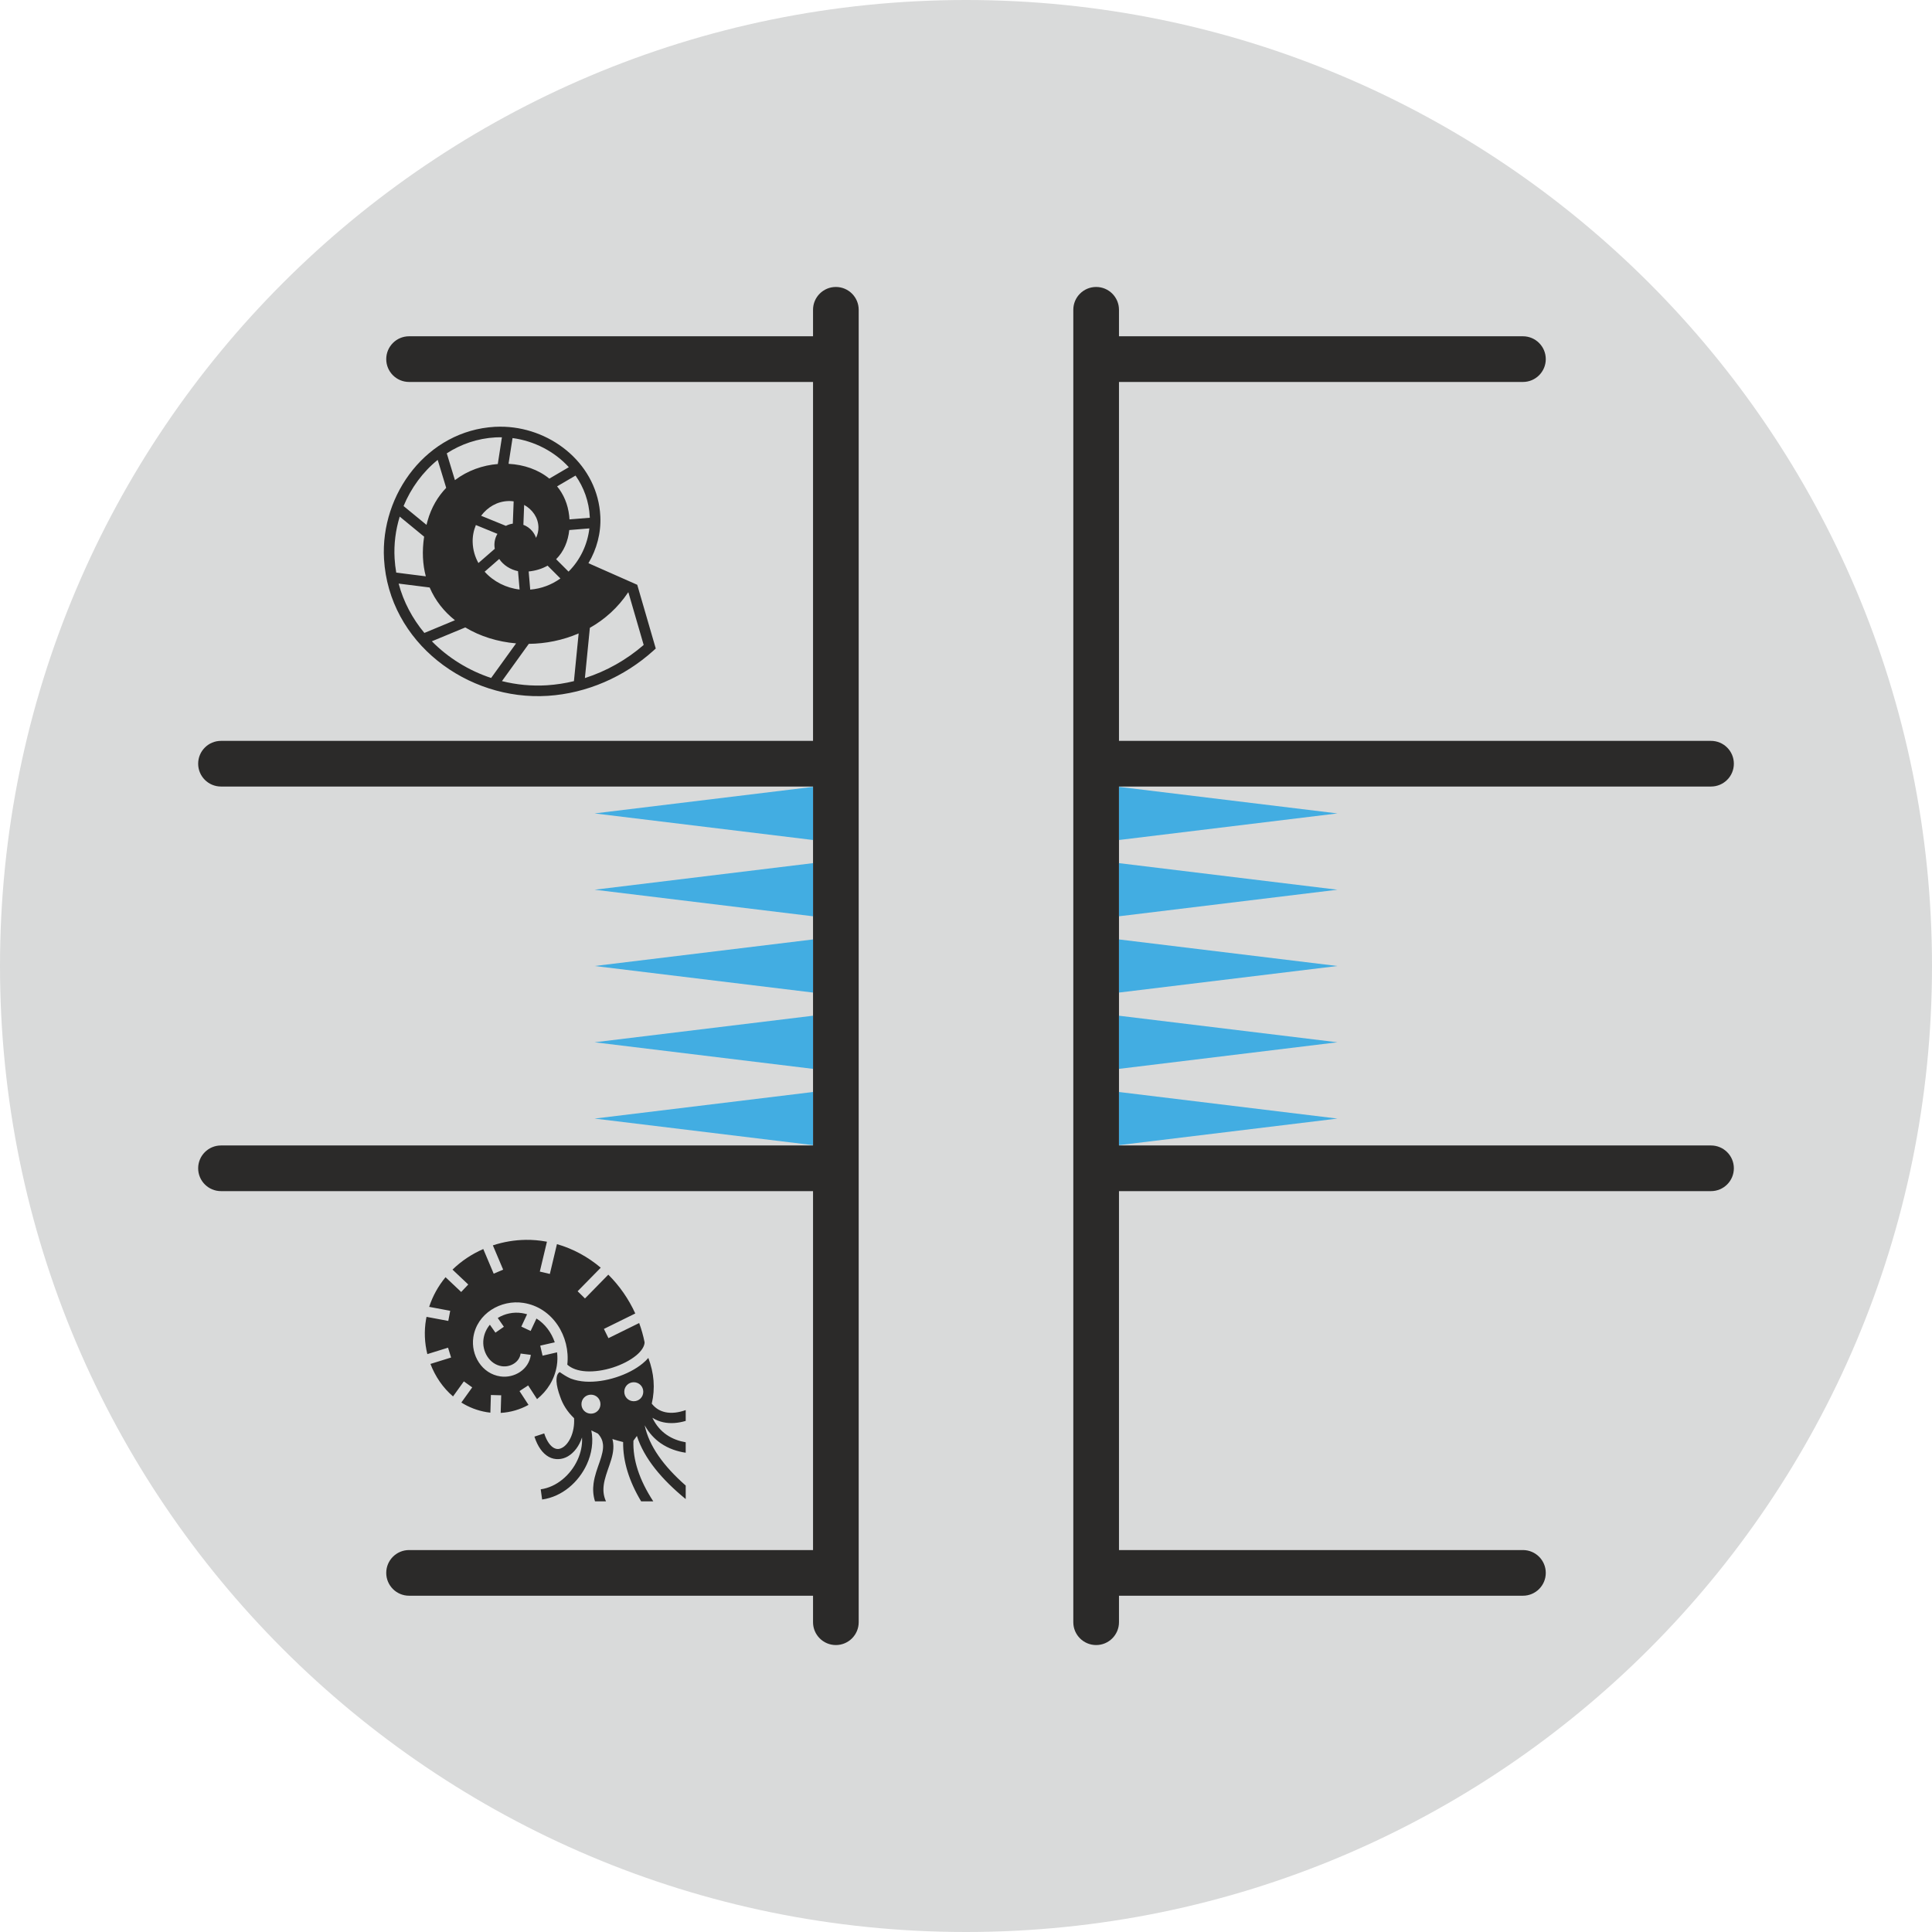 <svg width="120" height="120" viewBox="0 0 120 120" fill="none" xmlns="http://www.w3.org/2000/svg">
<path d="M60 120C93.137 120 120 93.137 120 60C120 26.863 93.137 0 60 0C26.863 0 0 26.863 0 60C0 93.137 26.863 120 60 120Z" fill="#D9DADA"/>
<path d="M94.593 96.277C95.376 96.277 96.011 96.912 96.011 97.695C96.011 98.478 95.376 99.113 94.593 99.113H69.502V100.759C69.502 101.542 68.867 102.177 68.084 102.177C67.3 102.177 66.665 101.542 66.665 100.759V19.242C66.665 18.459 67.3 17.824 68.084 17.824C68.867 17.824 69.502 18.459 69.502 19.242V20.887H94.593C95.376 20.887 96.011 21.523 96.011 22.306C96.011 23.089 95.376 23.724 94.593 23.724H69.502V46.017H106.274C107.058 46.017 107.693 46.652 107.693 47.435C107.693 48.219 107.058 48.853 106.274 48.853H69.502V71.147H106.274C107.058 71.147 107.693 71.782 107.693 72.565C107.693 73.348 107.058 73.983 106.274 73.983H69.502V96.277H94.593ZM32.66 77.009C31.961 77.018 31.268 77.135 30.613 77.352L31.252 78.86L30.664 79.11L30.017 77.58C29.306 77.891 28.655 78.322 28.106 78.858L29.084 79.782L28.645 80.247L27.673 79.329C27.23 79.866 26.88 80.484 26.656 81.171L27.963 81.416L27.844 82.045L26.492 81.792C26.481 81.847 26.471 81.901 26.461 81.956C26.337 82.676 26.371 83.411 26.543 84.106L27.829 83.707L28.018 84.318L26.736 84.716C27.034 85.497 27.512 86.2 28.139 86.734L28.811 85.8L29.33 86.173L28.655 87.114C29.12 87.406 29.647 87.614 30.225 87.711C30.303 87.725 30.38 87.735 30.458 87.743L30.49 86.646L31.13 86.664L31.098 87.758C31.708 87.724 32.303 87.55 32.826 87.259L32.268 86.402L32.805 86.052L33.357 86.902C33.989 86.394 34.447 85.683 34.585 84.825C34.63 84.549 34.633 84.27 34.6 83.996L33.7 84.204L33.555 83.58L34.457 83.373C34.25 82.765 33.856 82.231 33.321 81.896L32.958 82.669L32.38 82.397L32.738 81.631C32.633 81.6 32.524 81.575 32.413 81.558C31.89 81.476 31.351 81.594 30.916 81.862L31.297 82.408L30.772 82.774L30.427 82.281C30.223 82.525 30.081 82.822 30.032 83.16C29.919 83.929 30.401 84.751 31.178 84.86C31.706 84.933 32.267 84.601 32.336 84.071L32.97 84.153C32.851 85.072 31.941 85.612 31.089 85.493C29.922 85.33 29.239 84.16 29.398 83.068C29.616 81.581 31.112 80.708 32.51 80.925C34.339 81.209 35.432 83.02 35.236 84.761C35.506 85.005 35.908 85.144 36.393 85.175C36.915 85.209 37.517 85.116 38.077 84.936C38.637 84.755 39.155 84.485 39.513 84.19C39.863 83.902 40.033 83.606 40.037 83.375C39.956 82.966 39.842 82.565 39.7 82.176L37.792 83.116L37.51 82.542L39.458 81.582C39.047 80.681 38.477 79.861 37.783 79.171L36.334 80.65L35.877 80.202L37.313 78.739C36.523 78.072 35.604 77.564 34.593 77.275L34.152 79.127L33.529 78.98L33.971 77.126C33.949 77.121 33.926 77.117 33.904 77.113C33.491 77.039 33.074 77.004 32.66 77.009ZM40.27 84.344C40.166 84.464 40.048 84.577 39.92 84.683C39.478 85.047 38.899 85.343 38.273 85.545C37.648 85.747 36.977 85.854 36.351 85.814C36.038 85.793 35.734 85.734 35.455 85.627C35.451 85.625 35.447 85.624 35.443 85.622C35.441 85.621 35.439 85.621 35.438 85.62C35.208 85.519 35 85.385 34.768 85.224C34.706 85.255 34.67 85.295 34.636 85.356C34.587 85.447 34.556 85.602 34.566 85.801C34.579 86.071 34.666 86.408 34.789 86.74C34.955 87.24 35.242 87.691 35.657 88.087C35.709 89.001 35.322 89.685 34.95 89.904C34.75 90.022 34.583 90.033 34.392 89.927C34.202 89.82 33.972 89.553 33.801 89.032L33.194 89.231C33.397 89.85 33.696 90.27 34.08 90.485C34.464 90.699 34.918 90.665 35.274 90.455C35.667 90.223 35.976 89.811 36.149 89.284C36.18 89.75 36.076 90.233 35.868 90.686C35.441 91.613 34.57 92.368 33.585 92.504L33.672 93.137C34.917 92.965 35.94 92.058 36.448 90.954C36.751 90.296 36.87 89.55 36.729 88.843C36.858 88.912 36.994 88.978 37.136 89.042C37.347 89.274 37.427 89.488 37.452 89.709C37.486 90.019 37.391 90.377 37.251 90.784C37.111 91.192 36.932 91.643 36.866 92.147C36.82 92.493 36.835 92.868 36.957 93.251H37.639C37.477 92.894 37.456 92.569 37.5 92.231C37.553 91.83 37.71 91.418 37.856 90.992C38.002 90.566 38.141 90.12 38.087 89.639C38.078 89.553 38.061 89.467 38.037 89.381C38.249 89.448 38.472 89.511 38.704 89.568C38.687 90.756 39.067 91.991 39.822 93.251H40.576C39.701 91.909 39.299 90.663 39.344 89.484C39.419 89.385 39.49 89.287 39.558 89.189C40.013 90.592 41.104 91.893 42.591 93.11V92.27C41.21 91.058 40.306 89.803 40.043 88.526C40.311 89.011 40.654 89.374 41.031 89.637C41.534 89.987 42.085 90.157 42.59 90.231V89.582C42.189 89.513 41.77 89.372 41.397 89.112C41.058 88.876 40.752 88.544 40.52 88.06C40.73 88.195 40.957 88.287 41.191 88.338C41.652 88.438 42.13 88.392 42.591 88.255V87.583C42.15 87.741 41.707 87.796 41.327 87.714C41.006 87.644 40.721 87.487 40.482 87.183C40.706 86.229 40.623 85.283 40.27 84.344V84.344ZM39.364 85.853C39.694 85.853 39.955 86.114 39.955 86.444C39.955 86.773 39.694 87.033 39.364 87.033C39.035 87.033 38.775 86.773 38.775 86.444C38.775 86.114 39.035 85.853 39.364 85.853V85.853ZM36.705 86.626C37.035 86.626 37.295 86.887 37.295 87.216C37.295 87.546 37.035 87.805 36.705 87.805C36.376 87.805 36.115 87.546 36.115 87.216C36.115 86.887 36.376 86.626 36.705 86.626ZM31.047 26.502C30.946 26.502 30.845 26.505 30.744 26.51C26.548 26.741 23.618 30.679 23.852 34.719C24.153 39.918 29.024 43.541 34.025 43.22H34.026C36.455 43.063 38.776 42.042 40.578 40.418L40.731 40.28L40.673 40.082L39.623 36.469L39.58 36.322L39.44 36.26L36.549 34.981C37.063 34.119 37.338 33.103 37.288 32.073C37.137 28.905 34.361 26.633 31.349 26.507C31.249 26.503 31.148 26.501 31.047 26.502ZM31.051 27.16C31.092 27.16 31.134 27.16 31.175 27.161L30.932 28.736L30.922 28.798L30.928 28.82C29.987 28.894 29.042 29.225 28.256 29.822L27.75 28.157C28.632 27.587 29.658 27.229 30.78 27.167C30.871 27.162 30.961 27.16 31.051 27.16V27.16ZM31.835 27.209C33.182 27.388 34.441 28.041 35.331 29.018L34.133 29.721L34.12 29.728C33.436 29.168 32.54 28.859 31.599 28.81L31.591 28.777L31.835 27.209H31.835ZM27.186 28.565L27.692 30.229L27.713 30.302C27.198 30.838 26.79 31.519 26.557 32.349C26.533 32.434 26.512 32.518 26.491 32.601L25.066 31.432C25.529 30.311 26.259 29.314 27.186 28.565H27.186ZM35.748 29.538C36.262 30.271 36.585 31.142 36.632 32.104C36.632 32.122 36.633 32.141 36.634 32.159L35.371 32.26C35.367 32.187 35.362 32.114 35.354 32.04C35.272 31.307 35.001 30.695 34.602 30.208L35.748 29.538ZM31.659 31.12C31.741 31.122 31.823 31.129 31.904 31.141L31.852 32.524C31.704 32.545 31.559 32.59 31.422 32.662L29.883 32.035C30.279 31.506 30.874 31.143 31.571 31.121C31.6 31.12 31.629 31.12 31.659 31.12ZM32.556 31.361C33.062 31.641 33.43 32.142 33.444 32.747C33.449 32.973 33.393 33.205 33.295 33.407C33.243 33.257 33.164 33.113 33.055 32.984C32.899 32.799 32.701 32.666 32.488 32.589L32.509 32.59L32.556 31.361ZM24.828 32.087L26.343 33.333C26.206 34.24 26.253 35.064 26.448 35.797L24.611 35.566C24.561 35.277 24.526 34.981 24.509 34.68C24.458 33.796 24.572 32.916 24.828 32.087ZM29.557 32.611L30.896 33.159C30.729 33.439 30.673 33.77 30.732 34.086L29.716 34.971C29.504 34.591 29.375 34.162 29.359 33.696C29.345 33.322 29.417 32.951 29.557 32.611ZM36.607 32.82C36.489 33.841 36.022 34.802 35.313 35.504L34.542 34.733C35.013 34.266 35.283 33.627 35.358 32.922L36.607 32.82V32.82ZM31.008 34.718C31.272 35.114 31.712 35.382 32.175 35.476L32.273 36.616C31.434 36.522 30.646 36.119 30.102 35.509L31.008 34.718ZM34.011 35.133L34.808 35.93C34.269 36.315 33.633 36.565 32.933 36.622L32.837 35.495C33.29 35.449 33.68 35.322 34.011 35.133ZM24.76 36.248L26.687 36.49C27.035 37.305 27.58 37.986 28.257 38.524L26.358 39.313C25.622 38.428 25.065 37.394 24.76 36.248ZM39.016 36.792L39.033 36.8L39.98 40.059C38.913 40.983 37.665 41.689 36.329 42.116L36.632 39.051L36.637 38.996C37.559 38.475 38.382 37.744 39.016 36.792ZM28.9 38.971C29.824 39.528 30.917 39.864 32.055 39.962L30.505 42.11C29.11 41.648 27.836 40.864 26.824 39.831L28.9 38.971ZM35.941 39.342L35.648 42.307C35.102 42.44 34.545 42.526 33.983 42.563C33.03 42.624 32.083 42.532 31.177 42.305L32.784 40.075L32.845 39.991C33.895 39.98 34.958 39.768 35.941 39.342ZM50.499 19.242C50.499 18.459 51.134 17.824 51.917 17.824C52.7 17.824 53.335 18.459 53.335 19.242V100.759C53.335 101.542 52.7 102.177 51.917 102.177C51.134 102.177 50.499 101.542 50.499 100.759V99.113H25.408C24.625 99.113 23.99 98.478 23.99 97.695C23.99 96.912 24.625 96.277 25.408 96.277H50.499V73.983H13.726C12.943 73.983 12.308 73.348 12.308 72.565C12.308 71.782 12.943 71.147 13.726 71.147H50.499V48.853H13.726C12.943 48.853 12.308 48.219 12.308 47.435C12.308 46.652 12.943 46.017 13.726 46.017H50.499V23.724H25.408C24.625 23.724 23.99 23.089 23.99 22.306C23.99 21.523 24.625 20.887 25.408 20.887H50.499V19.242Z" fill="#2B2A29"/>
<path fill-rule="evenodd" clip-rule="evenodd" d="M69.501 48.873L83.07 50.523L69.501 52.174V48.873ZM50.498 67.826L36.93 69.477L50.498 71.127V67.826ZM50.498 63.088L36.93 64.738L50.498 66.389V63.088ZM50.498 58.35L36.93 60L50.498 61.65V58.35ZM50.498 53.611L36.93 55.262L50.498 56.912V53.611ZM50.498 48.873L36.93 50.523L50.498 52.174V48.873ZM69.501 67.826L83.07 69.477L69.501 71.127V67.826ZM69.501 63.088L83.07 64.738L69.501 66.389V63.088ZM69.501 58.35L83.07 60L69.501 61.65V58.35ZM69.501 53.611L83.07 55.262L69.501 56.912V53.611Z" fill="#42ADE2"/>
</svg>
